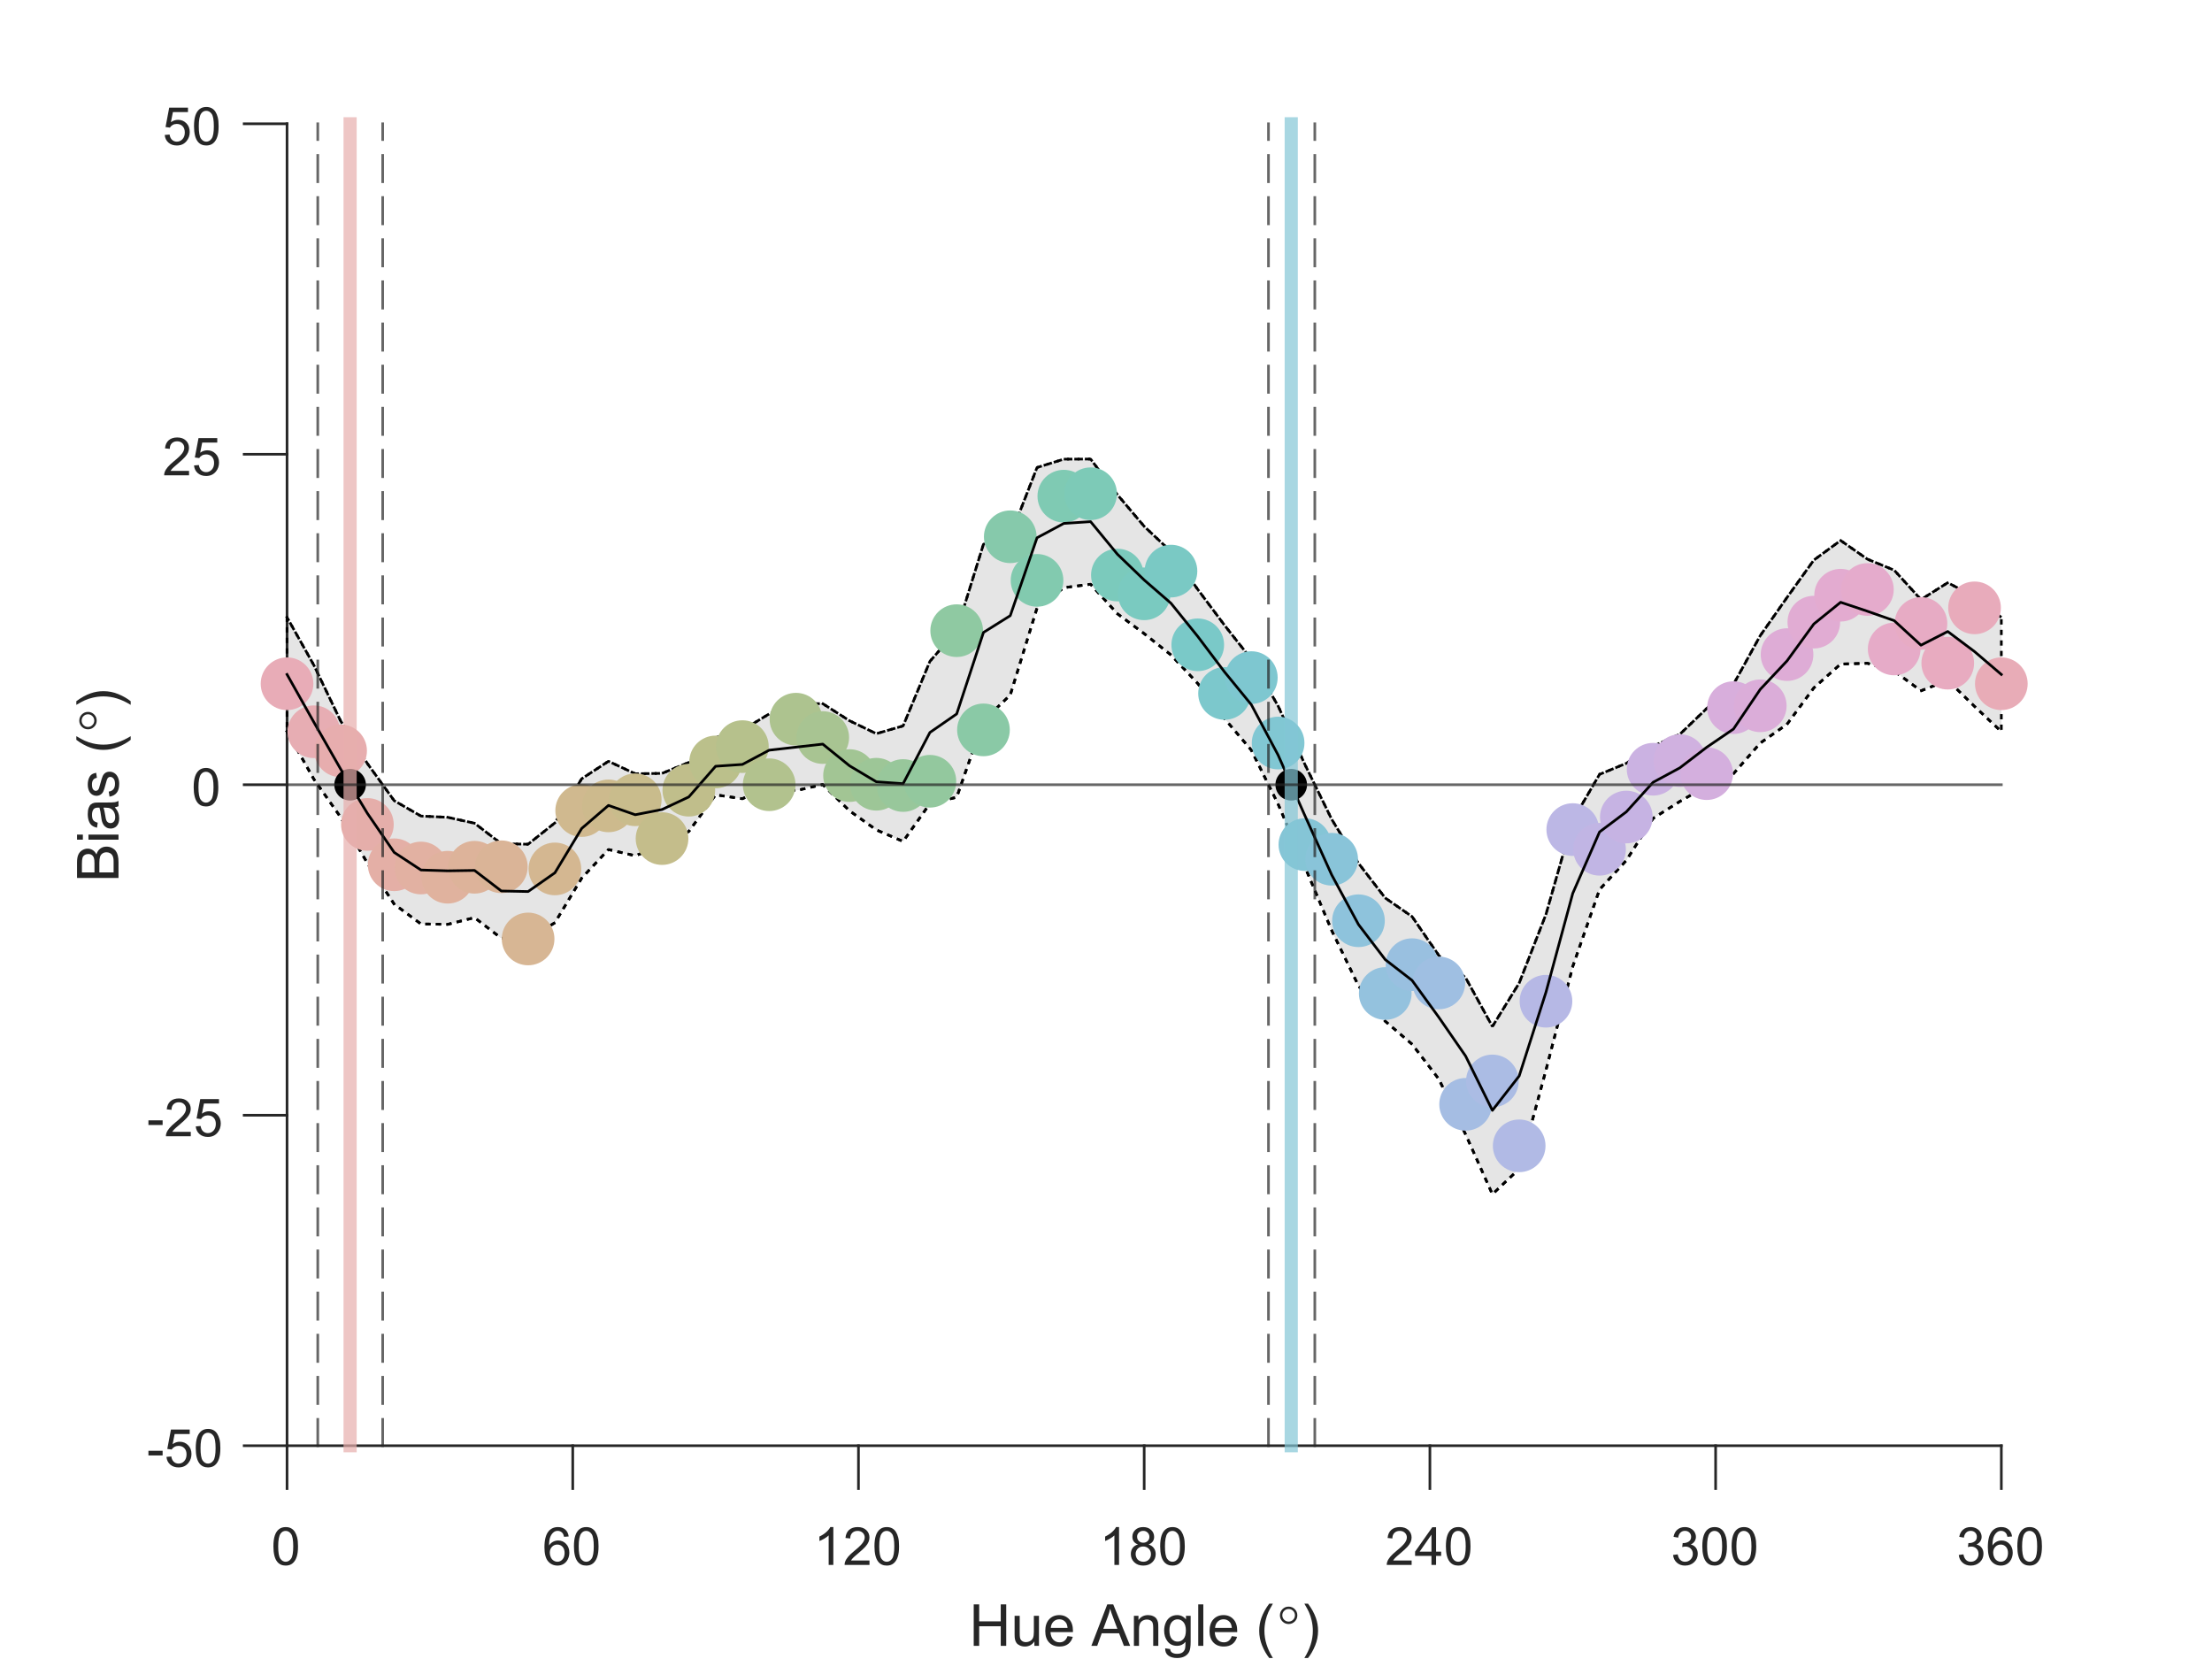 <?xml version="1.0"?>
<!DOCTYPE svg PUBLIC '-//W3C//DTD SVG 1.0//EN'
          'http://www.w3.org/TR/2001/REC-SVG-20010904/DTD/svg10.dtd'>
<svg xmlns:xlink="http://www.w3.org/1999/xlink" style="fill-opacity:1; color-rendering:auto; color-interpolation:auto; text-rendering:auto; stroke:black; stroke-linecap:square; stroke-miterlimit:10; shape-rendering:auto; stroke-opacity:1; fill:black; stroke-dasharray:none; font-weight:normal; stroke-width:1; font-family:'Dialog'; font-style:normal; stroke-linejoin:miter; font-size:12px; stroke-dashoffset:0; image-rendering:auto;" width="840" height="630" xmlns="http://www.w3.org/2000/svg"
><rect width="100%" height="100%" fill="#808080" stroke="none"/><!--Generated by the Batik Graphics2D SVG Generator--><defs id="genericDefs"
  /><g
  ><defs id="defs1"
    ><clipPath clipPathUnits="userSpaceOnUse" id="clipPath1"
      ><path d="M0 0 L840 0 L840 630 L0 630 L0 0 Z"
      /></clipPath
    ></defs
    ><g style="fill:white; stroke:white;"
    ><rect x="0" y="0" width="840" style="clip-path:url(#clipPath1); stroke:none;" height="630"
    /></g
    ><g style="fill:white; text-rendering:optimizeSpeed; color-rendering:optimizeSpeed; image-rendering:optimizeSpeed; shape-rendering:crispEdges; stroke:white; color-interpolation:sRGB;"
    ><rect x="0" width="840" height="630" y="0" style="stroke:none;"
      /><path style="stroke:none;" d="M109 549 L760 549 L760 47 L109 47 Z"
    /></g
    ><g style="fill:rgb(38,38,38); text-rendering:geometricPrecision; color-rendering:optimizeQuality; image-rendering:optimizeQuality; stroke-linejoin:round; stroke:rgb(38,38,38); color-interpolation:linearRGB;"
    ><line y2="549" style="fill:none;" x1="109" x2="760" y1="549"
      /><line y2="565.275" style="fill:none;" x1="109" x2="109" y1="549"
      /><line y2="565.275" style="fill:none;" x1="217.5" x2="217.5" y1="549"
      /><line y2="565.275" style="fill:none;" x1="326" x2="326" y1="549"
      /><line y2="565.275" style="fill:none;" x1="434.5" x2="434.5" y1="549"
      /><line y2="565.275" style="fill:none;" x1="543" x2="543" y1="549"
      /><line y2="565.275" style="fill:none;" x1="651.5" x2="651.5" y1="549"
      /><line y2="565.275" style="fill:none;" x1="760" x2="760" y1="549"
    /></g
    ><g transform="translate(109,573.275)" style="font-size:20px; fill:rgb(38,38,38); text-rendering:geometricPrecision; color-rendering:optimizeQuality; image-rendering:optimizeQuality; stroke:rgb(38,38,38); color-interpolation:linearRGB;"
    ><path style="stroke:none;" d="M-5.172 13.938 Q-5.172 11.406 -4.648 9.852 Q-4.125 8.297 -3.094 7.461 Q-2.062 6.625 -0.5 6.625 Q0.656 6.625 1.523 7.086 Q2.391 7.547 2.953 8.422 Q3.516 9.297 3.844 10.555 Q4.172 11.812 4.172 13.938 Q4.172 16.453 3.648 18 Q3.125 19.547 2.102 20.398 Q1.078 21.25 -0.5 21.25 Q-2.578 21.25 -3.75 19.766 Q-5.172 17.969 -5.172 13.938 ZM-3.359 13.938 Q-3.359 17.469 -2.539 18.633 Q-1.719 19.797 -0.5 19.797 Q0.703 19.797 1.531 18.625 Q2.359 17.453 2.359 13.938 Q2.359 10.406 1.531 9.242 Q0.703 8.078 -0.516 8.078 Q-1.734 8.078 -2.453 9.109 Q-3.359 10.406 -3.359 13.938 Z"
    /></g
    ><g transform="translate(217.5,573.275)" style="font-size:20px; fill:rgb(38,38,38); text-rendering:geometricPrecision; color-rendering:optimizeQuality; image-rendering:optimizeQuality; stroke:rgb(38,38,38); color-interpolation:linearRGB;"
    ><path style="stroke:none;" d="M-1.547 10.188 L-3.297 10.328 Q-3.531 9.297 -3.953 8.828 Q-4.672 8.062 -5.719 8.062 Q-6.562 8.062 -7.188 8.531 Q-8.016 9.141 -8.5 10.305 Q-8.984 11.469 -9 13.609 Q-8.359 12.656 -7.445 12.188 Q-6.531 11.719 -5.516 11.719 Q-3.766 11.719 -2.531 13.008 Q-1.297 14.297 -1.297 16.344 Q-1.297 17.703 -1.875 18.859 Q-2.453 20.016 -3.469 20.633 Q-4.484 21.25 -5.781 21.25 Q-7.969 21.25 -9.359 19.633 Q-10.75 18.016 -10.75 14.297 Q-10.75 10.156 -9.219 8.266 Q-7.875 6.625 -5.609 6.625 Q-3.922 6.625 -2.844 7.57 Q-1.766 8.516 -1.547 10.188 ZM-8.719 16.359 Q-8.719 17.266 -8.336 18.094 Q-7.953 18.922 -7.258 19.359 Q-6.562 19.797 -5.812 19.797 Q-4.688 19.797 -3.891 18.898 Q-3.094 18 -3.094 16.453 Q-3.094 14.969 -3.883 14.117 Q-4.672 13.266 -5.875 13.266 Q-7.062 13.266 -7.891 14.117 Q-8.719 14.969 -8.719 16.359 ZM0.451 13.938 Q0.451 11.406 0.975 9.852 Q1.498 8.297 2.529 7.461 Q3.561 6.625 5.123 6.625 Q6.279 6.625 7.146 7.086 Q8.014 7.547 8.576 8.422 Q9.139 9.297 9.467 10.555 Q9.795 11.812 9.795 13.938 Q9.795 16.453 9.271 18 Q8.748 19.547 7.725 20.398 Q6.701 21.25 5.123 21.25 Q3.045 21.25 1.873 19.766 Q0.451 17.969 0.451 13.938 ZM2.264 13.938 Q2.264 17.469 3.084 18.633 Q3.904 19.797 5.123 19.797 Q6.326 19.797 7.154 18.625 Q7.982 17.453 7.982 13.938 Q7.982 10.406 7.154 9.242 Q6.326 8.078 5.107 8.078 Q3.889 8.078 3.17 9.109 Q2.264 10.406 2.264 13.938 Z"
    /></g
    ><g transform="translate(326,573.275)" style="font-size:20px; fill:rgb(38,38,38); text-rendering:geometricPrecision; color-rendering:optimizeQuality; image-rendering:optimizeQuality; stroke:rgb(38,38,38); color-interpolation:linearRGB;"
    ><path style="stroke:none;" d="M-9.547 21 L-11.312 21 L-11.312 9.797 Q-11.938 10.406 -12.969 11.008 Q-14 11.609 -14.828 11.922 L-14.828 10.219 Q-13.344 9.531 -12.242 8.539 Q-11.141 7.547 -10.688 6.625 L-9.547 6.625 L-9.547 21 ZM4.186 19.312 L4.186 21 L-5.268 21 Q-5.283 20.359 -5.064 19.781 Q-4.705 18.812 -3.908 17.875 Q-3.111 16.938 -1.611 15.703 Q0.732 13.797 1.553 12.68 Q2.373 11.562 2.373 10.562 Q2.373 9.516 1.623 8.797 Q0.873 8.078 -0.33 8.078 Q-1.596 8.078 -2.361 8.844 Q-3.127 9.609 -3.127 10.953 L-4.939 10.766 Q-4.752 8.75 -3.541 7.688 Q-2.33 6.625 -0.283 6.625 Q1.764 6.625 2.967 7.766 Q4.17 8.906 4.17 10.594 Q4.17 11.453 3.818 12.289 Q3.467 13.125 2.654 14.039 Q1.842 14.953 -0.049 16.562 Q-1.643 17.891 -2.088 18.359 Q-2.533 18.828 -2.83 19.312 L4.186 19.312 ZM6.074 13.938 Q6.074 11.406 6.598 9.852 Q7.121 8.297 8.152 7.461 Q9.184 6.625 10.746 6.625 Q11.902 6.625 12.77 7.086 Q13.637 7.547 14.199 8.422 Q14.762 9.297 15.09 10.555 Q15.418 11.812 15.418 13.938 Q15.418 16.453 14.895 18 Q14.371 19.547 13.348 20.398 Q12.324 21.25 10.746 21.25 Q8.668 21.25 7.496 19.766 Q6.074 17.969 6.074 13.938 ZM7.887 13.938 Q7.887 17.469 8.707 18.633 Q9.527 19.797 10.746 19.797 Q11.949 19.797 12.777 18.625 Q13.605 17.453 13.605 13.938 Q13.605 10.406 12.777 9.242 Q11.949 8.078 10.73 8.078 Q9.512 8.078 8.793 9.109 Q7.887 10.406 7.887 13.938 Z"
    /></g
    ><g transform="translate(434.5,573.275)" style="font-size:20px; fill:rgb(38,38,38); text-rendering:geometricPrecision; color-rendering:optimizeQuality; image-rendering:optimizeQuality; stroke:rgb(38,38,38); color-interpolation:linearRGB;"
    ><path style="stroke:none;" d="M-9.547 21 L-11.312 21 L-11.312 9.797 Q-11.938 10.406 -12.969 11.008 Q-14 11.609 -14.828 11.922 L-14.828 10.219 Q-13.344 9.531 -12.242 8.539 Q-11.141 7.547 -10.688 6.625 L-9.547 6.625 L-9.547 21 ZM-2.346 13.234 Q-3.439 12.828 -3.963 12.086 Q-4.486 11.344 -4.486 10.312 Q-4.486 8.75 -3.361 7.688 Q-2.236 6.625 -0.377 6.625 Q1.498 6.625 2.639 7.711 Q3.779 8.797 3.779 10.359 Q3.779 11.359 3.256 12.094 Q2.732 12.828 1.67 13.234 Q2.998 13.672 3.686 14.625 Q4.373 15.578 4.373 16.906 Q4.373 18.75 3.068 20 Q1.764 21.25 -0.346 21.25 Q-2.471 21.25 -3.768 19.992 Q-5.064 18.734 -5.064 16.859 Q-5.064 15.469 -4.354 14.523 Q-3.643 13.578 -2.346 13.234 ZM-2.689 10.25 Q-2.689 11.266 -2.033 11.914 Q-1.377 12.562 -0.346 12.562 Q0.67 12.562 1.326 11.922 Q1.982 11.281 1.982 10.359 Q1.982 9.391 1.31 8.727 Q0.639 8.062 -0.361 8.062 Q-1.361 8.062 -2.025 8.711 Q-2.689 9.359 -2.689 10.25 ZM-3.252 16.875 Q-3.252 17.625 -2.9 18.328 Q-2.549 19.031 -1.846 19.414 Q-1.143 19.797 -0.33 19.797 Q0.935 19.797 1.756 18.984 Q2.576 18.172 2.576 16.922 Q2.576 15.656 1.732 14.828 Q0.889 14 -0.393 14 Q-1.627 14 -2.439 14.82 Q-3.252 15.641 -3.252 16.875 ZM6.074 13.938 Q6.074 11.406 6.598 9.852 Q7.121 8.297 8.152 7.461 Q9.184 6.625 10.746 6.625 Q11.902 6.625 12.77 7.086 Q13.637 7.547 14.199 8.422 Q14.762 9.297 15.09 10.555 Q15.418 11.812 15.418 13.938 Q15.418 16.453 14.895 18 Q14.371 19.547 13.348 20.398 Q12.324 21.25 10.746 21.25 Q8.668 21.25 7.496 19.766 Q6.074 17.969 6.074 13.938 ZM7.887 13.938 Q7.887 17.469 8.707 18.633 Q9.527 19.797 10.746 19.797 Q11.949 19.797 12.777 18.625 Q13.605 17.453 13.605 13.938 Q13.605 10.406 12.777 9.242 Q11.949 8.078 10.73 8.078 Q9.512 8.078 8.793 9.109 Q7.887 10.406 7.887 13.938 Z"
    /></g
    ><g transform="translate(543,573.275)" style="font-size:20px; fill:rgb(38,38,38); text-rendering:geometricPrecision; color-rendering:optimizeQuality; image-rendering:optimizeQuality; stroke:rgb(38,38,38); color-interpolation:linearRGB;"
    ><path style="stroke:none;" d="M-6.938 19.312 L-6.938 21 L-16.391 21 Q-16.406 20.359 -16.188 19.781 Q-15.828 18.812 -15.031 17.875 Q-14.234 16.938 -12.734 15.703 Q-10.391 13.797 -9.57 12.68 Q-8.75 11.562 -8.75 10.562 Q-8.75 9.516 -9.5 8.797 Q-10.25 8.078 -11.453 8.078 Q-12.719 8.078 -13.484 8.844 Q-14.25 9.609 -14.25 10.953 L-16.062 10.766 Q-15.875 8.75 -14.664 7.688 Q-13.453 6.625 -11.406 6.625 Q-9.359 6.625 -8.156 7.766 Q-6.953 8.906 -6.953 10.594 Q-6.953 11.453 -7.305 12.289 Q-7.656 13.125 -8.469 14.039 Q-9.281 14.953 -11.172 16.562 Q-12.766 17.891 -13.211 18.359 Q-13.656 18.828 -13.953 19.312 L-6.938 19.312 ZM0.592 21 L0.592 17.578 L-5.627 17.578 L-5.627 15.953 L0.904 6.688 L2.342 6.688 L2.342 15.953 L4.279 15.953 L4.279 17.578 L2.342 17.578 L2.342 21 L0.592 21 ZM0.592 15.953 L0.592 9.5 L-3.893 15.953 L0.592 15.953 ZM6.074 13.938 Q6.074 11.406 6.598 9.852 Q7.121 8.297 8.152 7.461 Q9.184 6.625 10.746 6.625 Q11.902 6.625 12.77 7.086 Q13.637 7.547 14.199 8.422 Q14.762 9.297 15.09 10.555 Q15.418 11.812 15.418 13.938 Q15.418 16.453 14.895 18 Q14.371 19.547 13.348 20.398 Q12.324 21.25 10.746 21.25 Q8.668 21.25 7.496 19.766 Q6.074 17.969 6.074 13.938 ZM7.887 13.938 Q7.887 17.469 8.707 18.633 Q9.527 19.797 10.746 19.797 Q11.949 19.797 12.777 18.625 Q13.605 17.453 13.605 13.938 Q13.605 10.406 12.777 9.242 Q11.949 8.078 10.73 8.078 Q9.512 8.078 8.793 9.109 Q7.887 10.406 7.887 13.938 Z"
    /></g
    ><g transform="translate(651.5,573.275)" style="font-size:20px; fill:rgb(38,38,38); text-rendering:geometricPrecision; color-rendering:optimizeQuality; image-rendering:optimizeQuality; stroke:rgb(38,38,38); color-interpolation:linearRGB;"
    ><path style="stroke:none;" d="M-16.156 17.219 L-14.406 16.984 Q-14.094 18.484 -13.367 19.141 Q-12.641 19.797 -11.594 19.797 Q-10.359 19.797 -9.508 18.938 Q-8.656 18.078 -8.656 16.812 Q-8.656 15.594 -9.445 14.812 Q-10.234 14.031 -11.453 14.031 Q-11.953 14.031 -12.688 14.219 L-12.5 12.672 Q-12.328 12.703 -12.219 12.703 Q-11.094 12.703 -10.195 12.117 Q-9.297 11.531 -9.297 10.312 Q-9.297 9.344 -9.953 8.703 Q-10.609 8.062 -11.641 8.062 Q-12.656 8.062 -13.344 8.711 Q-14.031 9.359 -14.219 10.641 L-15.984 10.328 Q-15.656 8.562 -14.516 7.594 Q-13.375 6.625 -11.672 6.625 Q-10.5 6.625 -9.516 7.125 Q-8.531 7.625 -8.008 8.5 Q-7.484 9.375 -7.484 10.344 Q-7.484 11.266 -7.984 12.031 Q-8.484 12.797 -9.453 13.25 Q-8.188 13.531 -7.484 14.461 Q-6.781 15.391 -6.781 16.766 Q-6.781 18.641 -8.148 19.945 Q-9.516 21.25 -11.609 21.25 Q-13.5 21.25 -14.742 20.125 Q-15.984 19 -16.156 17.219 ZM-5.049 13.938 Q-5.049 11.406 -4.525 9.852 Q-4.002 8.297 -2.971 7.461 Q-1.94 6.625 -0.377 6.625 Q0.779 6.625 1.647 7.086 Q2.514 7.547 3.076 8.422 Q3.639 9.297 3.967 10.555 Q4.295 11.812 4.295 13.938 Q4.295 16.453 3.772 18 Q3.248 19.547 2.225 20.398 Q1.201 21.25 -0.377 21.25 Q-2.455 21.25 -3.627 19.766 Q-5.049 17.969 -5.049 13.938 ZM-3.236 13.938 Q-3.236 17.469 -2.416 18.633 Q-1.596 19.797 -0.377 19.797 Q0.826 19.797 1.654 18.625 Q2.482 17.453 2.482 13.938 Q2.482 10.406 1.654 9.242 Q0.826 8.078 -0.393 8.078 Q-1.611 8.078 -2.33 9.109 Q-3.236 10.406 -3.236 13.938 ZM6.074 13.938 Q6.074 11.406 6.598 9.852 Q7.121 8.297 8.152 7.461 Q9.184 6.625 10.746 6.625 Q11.902 6.625 12.77 7.086 Q13.637 7.547 14.199 8.422 Q14.762 9.297 15.09 10.555 Q15.418 11.812 15.418 13.938 Q15.418 16.453 14.895 18 Q14.371 19.547 13.348 20.398 Q12.324 21.25 10.746 21.25 Q8.668 21.25 7.496 19.766 Q6.074 17.969 6.074 13.938 ZM7.887 13.938 Q7.887 17.469 8.707 18.633 Q9.527 19.797 10.746 19.797 Q11.949 19.797 12.777 18.625 Q13.605 17.453 13.605 13.938 Q13.605 10.406 12.777 9.242 Q11.949 8.078 10.73 8.078 Q9.512 8.078 8.793 9.109 Q7.887 10.406 7.887 13.938 Z"
    /></g
    ><g transform="translate(760,573.275)" style="font-size:20px; fill:rgb(38,38,38); text-rendering:geometricPrecision; color-rendering:optimizeQuality; image-rendering:optimizeQuality; stroke:rgb(38,38,38); color-interpolation:linearRGB;"
    ><path style="stroke:none;" d="M-16.156 17.219 L-14.406 16.984 Q-14.094 18.484 -13.367 19.141 Q-12.641 19.797 -11.594 19.797 Q-10.359 19.797 -9.508 18.938 Q-8.656 18.078 -8.656 16.812 Q-8.656 15.594 -9.445 14.812 Q-10.234 14.031 -11.453 14.031 Q-11.953 14.031 -12.688 14.219 L-12.5 12.672 Q-12.328 12.703 -12.219 12.703 Q-11.094 12.703 -10.195 12.117 Q-9.297 11.531 -9.297 10.312 Q-9.297 9.344 -9.953 8.703 Q-10.609 8.062 -11.641 8.062 Q-12.656 8.062 -13.344 8.711 Q-14.031 9.359 -14.219 10.641 L-15.984 10.328 Q-15.656 8.562 -14.516 7.594 Q-13.375 6.625 -11.672 6.625 Q-10.5 6.625 -9.516 7.125 Q-8.531 7.625 -8.008 8.5 Q-7.484 9.375 -7.484 10.344 Q-7.484 11.266 -7.984 12.031 Q-8.484 12.797 -9.453 13.25 Q-8.188 13.531 -7.484 14.461 Q-6.781 15.391 -6.781 16.766 Q-6.781 18.641 -8.148 19.945 Q-9.516 21.25 -11.609 21.25 Q-13.5 21.25 -14.742 20.125 Q-15.984 19 -16.156 17.219 ZM4.076 10.188 L2.326 10.328 Q2.092 9.297 1.67 8.828 Q0.951 8.062 -0.096 8.062 Q-0.94 8.062 -1.565 8.531 Q-2.393 9.141 -2.877 10.305 Q-3.361 11.469 -3.377 13.609 Q-2.736 12.656 -1.822 12.188 Q-0.908 11.719 0.107 11.719 Q1.857 11.719 3.092 13.008 Q4.326 14.297 4.326 16.344 Q4.326 17.703 3.748 18.859 Q3.17 20.016 2.154 20.633 Q1.139 21.25 -0.158 21.25 Q-2.346 21.25 -3.736 19.633 Q-5.127 18.016 -5.127 14.297 Q-5.127 10.156 -3.596 8.266 Q-2.252 6.625 0.014 6.625 Q1.701 6.625 2.779 7.57 Q3.857 8.516 4.076 10.188 ZM-3.096 16.359 Q-3.096 17.266 -2.713 18.094 Q-2.33 18.922 -1.635 19.359 Q-0.94 19.797 -0.19 19.797 Q0.935 19.797 1.732 18.898 Q2.529 18 2.529 16.453 Q2.529 14.969 1.74 14.117 Q0.951 13.266 -0.252 13.266 Q-1.44 13.266 -2.268 14.117 Q-3.096 14.969 -3.096 16.359 ZM6.074 13.938 Q6.074 11.406 6.598 9.852 Q7.121 8.297 8.152 7.461 Q9.184 6.625 10.746 6.625 Q11.902 6.625 12.77 7.086 Q13.637 7.547 14.199 8.422 Q14.762 9.297 15.09 10.555 Q15.418 11.812 15.418 13.938 Q15.418 16.453 14.895 18 Q14.371 19.547 13.348 20.398 Q12.324 21.25 10.746 21.25 Q8.668 21.25 7.496 19.766 Q6.074 17.969 6.074 13.938 ZM7.887 13.938 Q7.887 17.469 8.707 18.633 Q9.527 19.797 10.746 19.797 Q11.949 19.797 12.777 18.625 Q13.605 17.453 13.605 13.938 Q13.605 10.406 12.777 9.242 Q11.949 8.078 10.73 8.078 Q9.512 8.078 8.793 9.109 Q7.887 10.406 7.887 13.938 Z"
    /></g
    ><g transform="translate(368,625)" style="font-size:22px; fill:rgb(38,38,38); text-rendering:geometricPrecision; color-rendering:optimizeQuality; image-rendering:optimizeQuality; stroke:rgb(38,38,38); color-interpolation:linearRGB;"
    ><path style="stroke:none;" d="M1.766 0 L1.766 -15.75 L3.844 -15.75 L3.844 -9.281 L12.031 -9.281 L12.031 -15.75 L14.109 -15.75 L14.109 0 L12.031 0 L12.031 -7.422 L3.844 -7.422 L3.844 0 L1.766 0 ZM24.81 0 L24.81 -1.672 Q23.481 0.266 21.2 0.266 Q20.185 0.266 19.31 -0.125 Q18.435 -0.516 18.013 -1.102 Q17.591 -1.688 17.419 -2.531 Q17.294 -3.109 17.294 -4.344 L17.294 -11.406 L19.231 -11.406 L19.231 -5.078 Q19.231 -3.562 19.341 -3.047 Q19.528 -2.281 20.122 -1.844 Q20.716 -1.406 21.575 -1.406 Q22.45 -1.406 23.216 -1.852 Q23.981 -2.297 24.294 -3.062 Q24.606 -3.828 24.606 -5.297 L24.606 -11.406 L26.544 -11.406 L26.544 0 L24.81 0 ZM37.389 -3.672 L39.389 -3.422 Q38.904 -1.672 37.631 -0.703 Q36.357 0.266 34.357 0.266 Q31.857 0.266 30.396 -1.281 Q28.936 -2.828 28.936 -5.609 Q28.936 -8.484 30.412 -10.078 Q31.889 -11.672 34.264 -11.672 Q36.545 -11.672 37.998 -10.109 Q39.451 -8.547 39.451 -5.719 Q39.451 -5.547 39.435 -5.203 L30.92 -5.203 Q31.029 -3.328 31.99 -2.328 Q32.951 -1.328 34.373 -1.328 Q35.435 -1.328 36.185 -1.891 Q36.935 -2.453 37.389 -3.672 ZM31.029 -6.797 L37.404 -6.797 Q37.279 -8.234 36.67 -8.953 Q35.748 -10.078 34.279 -10.078 Q32.951 -10.078 32.045 -9.188 Q31.139 -8.297 31.029 -6.797 ZM46.44 0 L52.486 -15.75 L54.736 -15.75 L61.174 0 L58.799 0 L56.971 -4.766 L50.377 -4.766 L48.658 0 L46.44 0 ZM50.986 -6.469 L56.315 -6.469 L54.674 -10.828 Q53.924 -12.812 53.565 -14.094 Q53.268 -12.578 52.705 -11.094 L50.986 -6.469 ZM62.598 0 L62.598 -11.406 L64.332 -11.406 L64.332 -9.781 Q65.598 -11.672 67.973 -11.672 Q69.004 -11.672 69.863 -11.297 Q70.723 -10.922 71.152 -10.32 Q71.582 -9.719 71.754 -8.891 Q71.863 -8.359 71.863 -7.016 L71.863 0 L69.926 0 L69.926 -6.938 Q69.926 -8.125 69.707 -8.711 Q69.488 -9.297 68.91 -9.641 Q68.332 -9.984 67.551 -9.984 Q66.316 -9.984 65.426 -9.203 Q64.535 -8.422 64.535 -6.234 L64.535 0 L62.598 0 ZM74.474 0.953 L76.349 1.219 Q76.474 2.094 77.005 2.5 Q77.724 3.031 78.974 3.031 Q80.317 3.031 81.052 2.492 Q81.786 1.953 82.036 0.984 Q82.192 0.391 82.177 -1.5 Q80.911 0 79.02 0 Q76.661 0 75.372 -1.695 Q74.083 -3.391 74.083 -5.766 Q74.083 -7.406 74.677 -8.781 Q75.27 -10.156 76.395 -10.914 Q77.52 -11.672 79.036 -11.672 Q81.052 -11.672 82.364 -10.031 L82.364 -11.406 L84.145 -11.406 L84.145 -1.547 Q84.145 1.125 83.599 2.234 Q83.052 3.344 81.88 3.984 Q80.708 4.625 78.989 4.625 Q76.942 4.625 75.685 3.711 Q74.427 2.797 74.474 0.953 ZM76.083 -5.906 Q76.083 -3.656 76.974 -2.625 Q77.864 -1.594 79.208 -1.594 Q80.536 -1.594 81.435 -2.625 Q82.333 -3.656 82.333 -5.844 Q82.333 -7.938 81.403 -9 Q80.474 -10.062 79.177 -10.062 Q77.88 -10.062 76.981 -9.016 Q76.083 -7.969 76.083 -5.906 ZM87.022 0 L87.022 -15.75 L88.959 -15.75 L88.959 0 L87.022 0 ZM99.769 -3.672 L101.769 -3.422 Q101.284 -1.672 100.011 -0.703 Q98.737 0.266 96.737 0.266 Q94.237 0.266 92.776 -1.281 Q91.315 -2.828 91.315 -5.609 Q91.315 -8.484 92.792 -10.078 Q94.269 -11.672 96.644 -11.672 Q98.925 -11.672 100.378 -10.109 Q101.831 -8.547 101.831 -5.719 Q101.831 -5.547 101.815 -5.203 L93.3 -5.203 Q93.409 -3.328 94.37 -2.328 Q95.331 -1.328 96.753 -1.328 Q97.815 -1.328 98.565 -1.891 Q99.315 -2.453 99.769 -3.672 ZM93.409 -6.797 L99.784 -6.797 Q99.659 -8.234 99.05 -8.953 Q98.128 -10.078 96.659 -10.078 Q95.331 -10.078 94.425 -9.188 Q93.519 -8.297 93.409 -6.797 ZM113.991 4.625 Q112.397 2.609 111.288 -0.094 Q110.179 -2.797 110.179 -5.703 Q110.179 -8.266 111.007 -10.609 Q111.976 -13.328 113.991 -16.016 L115.382 -16.016 Q114.085 -13.781 113.663 -12.828 Q113.007 -11.344 112.632 -9.734 Q112.163 -7.719 112.163 -5.688 Q112.163 -0.531 115.382 4.625 L113.991 4.625 Z"
    /></g
    ><g transform="translate(485,625)" style="font-size:22px; fill:rgb(38,38,38); text-rendering:geometricPrecision; image-rendering:optimizeQuality; color-rendering:optimizeQuality; font-family:serif; stroke:rgb(38,38,38); color-interpolation:linearRGB;"
    ><path style="stroke:none;" d="M4.344 -14.891 Q5.734 -14.891 6.695 -13.922 Q7.656 -12.953 7.656 -11.578 Q7.656 -10.219 6.688 -9.25 Q5.719 -8.281 4.344 -8.281 Q2.984 -8.281 2.016 -9.25 Q1.047 -10.219 1.047 -11.578 Q1.047 -12.953 2.008 -13.922 Q2.969 -14.891 4.344 -14.891 ZM4.344 -13.984 Q3.359 -13.984 2.656 -13.289 Q1.953 -12.594 1.953 -11.594 Q1.953 -10.609 2.656 -9.906 Q3.359 -9.203 4.344 -9.203 Q5.344 -9.203 6.047 -9.906 Q6.75 -10.609 6.75 -11.594 Q6.75 -12.594 6.047 -13.289 Q5.344 -13.984 4.344 -13.984 Z"
    /></g
    ><g transform="translate(494,625)" style="font-size:22px; fill:rgb(38,38,38); text-rendering:geometricPrecision; color-rendering:optimizeQuality; image-rendering:optimizeQuality; stroke:rgb(38,38,38); color-interpolation:linearRGB;"
    ><path style="stroke:none;" d="M2.719 4.625 L1.328 4.625 Q4.547 -0.531 4.547 -5.688 Q4.547 -7.719 4.078 -9.703 Q3.719 -11.312 3.062 -12.797 Q2.641 -13.766 1.328 -16.016 L2.719 -16.016 Q4.734 -13.328 5.703 -10.609 Q6.531 -8.266 6.531 -5.703 Q6.531 -2.797 5.422 -0.094 Q4.312 2.609 2.719 4.625 Z"
    /></g
    ><g style="fill:rgb(38,38,38); text-rendering:geometricPrecision; color-rendering:optimizeQuality; image-rendering:optimizeQuality; stroke-linejoin:round; stroke:rgb(38,38,38); color-interpolation:linearRGB;"
    ><line y2="47" style="fill:none;" x1="109" x2="109" y1="549"
      /><line y2="549" style="fill:none;" x1="109" x2="92.725" y1="549"
      /><line y2="423.5" style="fill:none;" x1="109" x2="92.725" y1="423.5"
      /><line y2="298" style="fill:none;" x1="109" x2="92.725" y1="298"
      /><line y2="172.5" style="fill:none;" x1="109" x2="92.725" y1="172.5"
      /><line y2="47" style="fill:none;" x1="109" x2="92.725" y1="47"
    /></g
    ><g transform="translate(84.725,549)" style="font-size:20px; fill:rgb(38,38,38); text-rendering:geometricPrecision; color-rendering:optimizeQuality; image-rendering:optimizeQuality; stroke:rgb(38,38,38); color-interpolation:linearRGB;"
    ><path style="stroke:none;" d="M-28.359 3.703 L-28.359 1.938 L-22.969 1.938 L-22.969 3.703 L-28.359 3.703 ZM-21.512 4.25 L-19.668 4.094 Q-19.465 5.438 -18.715 6.117 Q-17.965 6.797 -16.902 6.797 Q-15.637 6.797 -14.762 5.844 Q-13.887 4.891 -13.887 3.297 Q-13.887 1.797 -14.73 0.93 Q-15.574 0.062 -16.934 0.062 Q-17.793 0.062 -18.473 0.445 Q-19.152 0.828 -19.543 1.453 L-21.199 1.234 L-19.809 -6.125 L-12.684 -6.125 L-12.684 -4.438 L-18.402 -4.438 L-19.168 -0.594 Q-17.887 -1.5 -16.465 -1.5 Q-14.59 -1.5 -13.301 -0.195 Q-12.012 1.109 -12.012 3.141 Q-12.012 5.094 -13.152 6.5 Q-14.527 8.25 -16.902 8.25 Q-18.855 8.25 -20.098 7.156 Q-21.34 6.062 -21.512 4.25 ZM-10.389 0.938 Q-10.389 -1.594 -9.865 -3.148 Q-9.342 -4.703 -8.31 -5.539 Q-7.279 -6.375 -5.717 -6.375 Q-4.561 -6.375 -3.693 -5.914 Q-2.826 -5.453 -2.264 -4.578 Q-1.701 -3.703 -1.373 -2.445 Q-1.045 -1.188 -1.045 0.938 Q-1.045 3.453 -1.568 5 Q-2.092 6.547 -3.115 7.398 Q-4.139 8.25 -5.717 8.25 Q-7.795 8.25 -8.967 6.766 Q-10.389 4.969 -10.389 0.938 ZM-8.576 0.938 Q-8.576 4.469 -7.756 5.633 Q-6.936 6.797 -5.717 6.797 Q-4.514 6.797 -3.686 5.625 Q-2.857 4.453 -2.857 0.938 Q-2.857 -2.594 -3.686 -3.758 Q-4.514 -4.922 -5.732 -4.922 Q-6.951 -4.922 -7.67 -3.891 Q-8.576 -2.594 -8.576 0.938 Z"
    /></g
    ><g transform="translate(84.725,423.5)" style="font-size:20px; fill:rgb(38,38,38); text-rendering:geometricPrecision; color-rendering:optimizeQuality; image-rendering:optimizeQuality; stroke:rgb(38,38,38); color-interpolation:linearRGB;"
    ><path style="stroke:none;" d="M-28.359 3.703 L-28.359 1.938 L-22.969 1.938 L-22.969 3.703 L-28.359 3.703 ZM-12.277 6.312 L-12.277 8 L-21.73 8 Q-21.746 7.359 -21.527 6.781 Q-21.168 5.812 -20.371 4.875 Q-19.574 3.938 -18.074 2.703 Q-15.73 0.797 -14.91 -0.32 Q-14.09 -1.438 -14.09 -2.438 Q-14.09 -3.484 -14.84 -4.203 Q-15.59 -4.922 -16.793 -4.922 Q-18.059 -4.922 -18.824 -4.156 Q-19.59 -3.391 -19.59 -2.047 L-21.402 -2.234 Q-21.215 -4.25 -20.004 -5.312 Q-18.793 -6.375 -16.746 -6.375 Q-14.699 -6.375 -13.496 -5.234 Q-12.293 -4.094 -12.293 -2.406 Q-12.293 -1.547 -12.645 -0.711 Q-12.996 0.125 -13.809 1.039 Q-14.621 1.953 -16.512 3.562 Q-18.105 4.891 -18.551 5.359 Q-18.996 5.828 -19.293 6.312 L-12.277 6.312 ZM-10.389 4.25 L-8.545 4.094 Q-8.342 5.438 -7.592 6.117 Q-6.842 6.797 -5.779 6.797 Q-4.514 6.797 -3.639 5.844 Q-2.764 4.891 -2.764 3.297 Q-2.764 1.797 -3.607 0.93 Q-4.451 0.062 -5.811 0.062 Q-6.67 0.062 -7.35 0.445 Q-8.029 0.828 -8.42 1.453 L-10.076 1.234 L-8.685 -6.125 L-1.56 -6.125 L-1.56 -4.438 L-7.279 -4.438 L-8.045 -0.594 Q-6.764 -1.5 -5.342 -1.5 Q-3.467 -1.5 -2.178 -0.195 Q-0.889 1.109 -0.889 3.141 Q-0.889 5.094 -2.029 6.5 Q-3.404 8.25 -5.779 8.25 Q-7.732 8.25 -8.975 7.156 Q-10.217 6.062 -10.389 4.25 Z"
    /></g
    ><g transform="translate(84.725,298)" style="font-size:20px; fill:rgb(38,38,38); text-rendering:geometricPrecision; color-rendering:optimizeQuality; image-rendering:optimizeQuality; stroke:rgb(38,38,38); color-interpolation:linearRGB;"
    ><path style="stroke:none;" d="M-11.172 0.938 Q-11.172 -1.594 -10.648 -3.148 Q-10.125 -4.703 -9.094 -5.539 Q-8.062 -6.375 -6.5 -6.375 Q-5.344 -6.375 -4.477 -5.914 Q-3.609 -5.453 -3.047 -4.578 Q-2.484 -3.703 -2.156 -2.445 Q-1.828 -1.188 -1.828 0.938 Q-1.828 3.453 -2.352 5 Q-2.875 6.547 -3.898 7.398 Q-4.922 8.25 -6.5 8.25 Q-8.578 8.25 -9.75 6.766 Q-11.172 4.969 -11.172 0.938 ZM-9.359 0.938 Q-9.359 4.469 -8.539 5.633 Q-7.719 6.797 -6.5 6.797 Q-5.297 6.797 -4.469 5.625 Q-3.641 4.453 -3.641 0.938 Q-3.641 -2.594 -4.469 -3.758 Q-5.297 -4.922 -6.516 -4.922 Q-7.734 -4.922 -8.453 -3.891 Q-9.359 -2.594 -9.359 0.938 Z"
    /></g
    ><g transform="translate(84.725,172.5)" style="font-size:20px; fill:rgb(38,38,38); text-rendering:geometricPrecision; color-rendering:optimizeQuality; image-rendering:optimizeQuality; stroke:rgb(38,38,38); color-interpolation:linearRGB;"
    ><path style="stroke:none;" d="M-12.938 6.312 L-12.938 8 L-22.391 8 Q-22.406 7.359 -22.188 6.781 Q-21.828 5.812 -21.031 4.875 Q-20.234 3.938 -18.734 2.703 Q-16.391 0.797 -15.57 -0.32 Q-14.75 -1.438 -14.75 -2.438 Q-14.75 -3.484 -15.5 -4.203 Q-16.25 -4.922 -17.453 -4.922 Q-18.719 -4.922 -19.484 -4.156 Q-20.25 -3.391 -20.25 -2.047 L-22.062 -2.234 Q-21.875 -4.25 -20.664 -5.312 Q-19.453 -6.375 -17.406 -6.375 Q-15.359 -6.375 -14.156 -5.234 Q-12.953 -4.094 -12.953 -2.406 Q-12.953 -1.547 -13.305 -0.711 Q-13.656 0.125 -14.469 1.039 Q-15.281 1.953 -17.172 3.562 Q-18.766 4.891 -19.211 5.359 Q-19.656 5.828 -19.953 6.312 L-12.938 6.312 ZM-11.049 4.25 L-9.205 4.094 Q-9.002 5.438 -8.252 6.117 Q-7.502 6.797 -6.439 6.797 Q-5.174 6.797 -4.299 5.844 Q-3.424 4.891 -3.424 3.297 Q-3.424 1.797 -4.268 0.93 Q-5.111 0.062 -6.471 0.062 Q-7.33 0.062 -8.01 0.445 Q-8.69 0.828 -9.08 1.453 L-10.736 1.234 L-9.346 -6.125 L-2.221 -6.125 L-2.221 -4.438 L-7.939 -4.438 L-8.705 -0.594 Q-7.424 -1.5 -6.002 -1.5 Q-4.127 -1.5 -2.838 -0.195 Q-1.549 1.109 -1.549 3.141 Q-1.549 5.094 -2.689 6.5 Q-4.064 8.25 -6.439 8.25 Q-8.393 8.25 -9.635 7.156 Q-10.877 6.062 -11.049 4.25 Z"
    /></g
    ><g transform="translate(84.725,47)" style="font-size:20px; fill:rgb(38,38,38); text-rendering:geometricPrecision; color-rendering:optimizeQuality; image-rendering:optimizeQuality; stroke:rgb(38,38,38); color-interpolation:linearRGB;"
    ><path style="stroke:none;" d="M-22.172 4.25 L-20.328 4.094 Q-20.125 5.438 -19.375 6.117 Q-18.625 6.797 -17.562 6.797 Q-16.297 6.797 -15.422 5.844 Q-14.547 4.891 -14.547 3.297 Q-14.547 1.797 -15.391 0.93 Q-16.234 0.062 -17.594 0.062 Q-18.453 0.062 -19.133 0.445 Q-19.812 0.828 -20.203 1.453 L-21.859 1.234 L-20.469 -6.125 L-13.344 -6.125 L-13.344 -4.438 L-19.062 -4.438 L-19.828 -0.594 Q-18.547 -1.5 -17.125 -1.5 Q-15.25 -1.5 -13.961 -0.195 Q-12.672 1.109 -12.672 3.141 Q-12.672 5.094 -13.812 6.5 Q-15.188 8.25 -17.562 8.25 Q-19.516 8.25 -20.758 7.156 Q-22 6.062 -22.172 4.25 ZM-11.049 0.938 Q-11.049 -1.594 -10.525 -3.148 Q-10.002 -4.703 -8.971 -5.539 Q-7.939 -6.375 -6.377 -6.375 Q-5.221 -6.375 -4.354 -5.914 Q-3.486 -5.453 -2.924 -4.578 Q-2.361 -3.703 -2.033 -2.445 Q-1.705 -1.188 -1.705 0.938 Q-1.705 3.453 -2.228 5 Q-2.752 6.547 -3.775 7.398 Q-4.799 8.25 -6.377 8.25 Q-8.455 8.25 -9.627 6.766 Q-11.049 4.969 -11.049 0.938 ZM-9.236 0.938 Q-9.236 4.469 -8.416 5.633 Q-7.596 6.797 -6.377 6.797 Q-5.174 6.797 -4.346 5.625 Q-3.518 4.453 -3.518 0.938 Q-3.518 -2.594 -4.346 -3.758 Q-5.174 -4.922 -6.393 -4.922 Q-7.611 -4.922 -8.33 -3.891 Q-9.236 -2.594 -9.236 0.938 Z"
    /></g
    ><g transform="translate(45,335) rotate(-90)" style="font-size:22px; fill:rgb(38,38,38); text-rendering:geometricPrecision; color-rendering:optimizeQuality; image-rendering:optimizeQuality; stroke:rgb(38,38,38); color-interpolation:linearRGB;"
    ><path style="stroke:none;" d="M1.609 0 L1.609 -15.75 L7.516 -15.75 Q9.328 -15.75 10.414 -15.273 Q11.5 -14.797 12.117 -13.805 Q12.734 -12.812 12.734 -11.719 Q12.734 -10.703 12.188 -9.812 Q11.641 -8.922 10.531 -8.375 Q11.969 -7.953 12.734 -6.945 Q13.5 -5.938 13.5 -4.562 Q13.5 -3.453 13.031 -2.508 Q12.562 -1.562 11.875 -1.047 Q11.188 -0.531 10.156 -0.266 Q9.125 0 7.609 0 L1.609 0 ZM3.703 -9.125 L7.094 -9.125 Q8.484 -9.125 9.094 -9.312 Q9.891 -9.547 10.289 -10.094 Q10.688 -10.641 10.688 -11.469 Q10.688 -12.25 10.312 -12.852 Q9.938 -13.453 9.242 -13.672 Q8.547 -13.891 6.844 -13.891 L3.703 -13.891 L3.703 -9.125 ZM3.703 -1.859 L7.609 -1.859 Q8.625 -1.859 9.031 -1.938 Q9.75 -2.062 10.234 -2.367 Q10.719 -2.672 11.031 -3.242 Q11.344 -3.812 11.344 -4.562 Q11.344 -5.453 10.891 -6.102 Q10.438 -6.75 9.641 -7.008 Q8.844 -7.266 7.344 -7.266 L3.703 -7.266 L3.703 -1.859 ZM16.143 -13.531 L16.143 -15.75 L18.064 -15.75 L18.064 -13.531 L16.143 -13.531 ZM16.143 0 L16.143 -11.406 L18.064 -11.406 L18.064 0 L16.143 0 ZM28.452 -1.406 Q27.39 -0.5 26.39 -0.117 Q25.39 0.266 24.249 0.266 Q22.374 0.266 21.366 -0.656 Q20.358 -1.578 20.358 -3.016 Q20.358 -3.844 20.741 -4.539 Q21.124 -5.234 21.741 -5.648 Q22.358 -6.062 23.124 -6.281 Q23.702 -6.438 24.843 -6.578 Q27.186 -6.859 28.296 -7.234 Q28.311 -7.641 28.311 -7.75 Q28.311 -8.922 27.765 -9.406 Q27.015 -10.062 25.561 -10.062 Q24.186 -10.062 23.538 -9.586 Q22.89 -9.109 22.577 -7.891 L20.686 -8.156 Q20.952 -9.375 21.538 -10.117 Q22.124 -10.859 23.241 -11.266 Q24.358 -11.672 25.843 -11.672 Q27.296 -11.672 28.21 -11.328 Q29.124 -10.984 29.554 -10.461 Q29.983 -9.938 30.155 -9.141 Q30.249 -8.641 30.249 -7.359 L30.249 -4.781 Q30.249 -2.078 30.374 -1.367 Q30.499 -0.656 30.858 0 L28.843 0 Q28.546 -0.609 28.452 -1.406 ZM28.296 -5.719 Q27.249 -5.297 25.14 -5 Q23.952 -4.828 23.452 -4.609 Q22.952 -4.391 22.686 -3.977 Q22.421 -3.562 22.421 -3.062 Q22.421 -2.281 23.007 -1.766 Q23.593 -1.25 24.718 -1.25 Q25.843 -1.25 26.71 -1.742 Q27.577 -2.234 27.983 -3.078 Q28.296 -3.734 28.296 -5.016 L28.296 -5.719 ZM32.469 -3.406 L34.391 -3.703 Q34.547 -2.562 35.281 -1.945 Q36.016 -1.328 37.344 -1.328 Q38.672 -1.328 39.32 -1.875 Q39.969 -2.422 39.969 -3.141 Q39.969 -3.797 39.391 -4.172 Q39 -4.438 37.422 -4.828 Q35.281 -5.375 34.461 -5.766 Q33.641 -6.156 33.219 -6.852 Q32.797 -7.547 32.797 -8.375 Q32.797 -9.141 33.148 -9.789 Q33.5 -10.438 34.094 -10.875 Q34.547 -11.203 35.328 -11.438 Q36.109 -11.672 37 -11.672 Q38.344 -11.672 39.359 -11.281 Q40.375 -10.891 40.859 -10.234 Q41.344 -9.578 41.516 -8.469 L39.625 -8.203 Q39.5 -9.094 38.883 -9.586 Q38.266 -10.078 37.141 -10.078 Q35.797 -10.078 35.234 -9.641 Q34.672 -9.203 34.672 -8.609 Q34.672 -8.234 34.906 -7.922 Q35.141 -7.609 35.641 -7.406 Q35.938 -7.312 37.344 -6.922 Q39.406 -6.375 40.219 -6.023 Q41.031 -5.672 41.492 -5.008 Q41.953 -4.344 41.953 -3.359 Q41.953 -2.391 41.391 -1.531 Q40.828 -0.672 39.758 -0.203 Q38.688 0.266 37.344 0.266 Q35.125 0.266 33.961 -0.664 Q32.797 -1.594 32.469 -3.406 ZM54.05 4.625 Q52.456 2.609 51.347 -0.094 Q50.237 -2.797 50.237 -5.703 Q50.237 -8.266 51.065 -10.609 Q52.034 -13.328 54.05 -16.016 L55.44 -16.016 Q54.144 -13.781 53.722 -12.828 Q53.065 -11.344 52.69 -9.734 Q52.222 -7.719 52.222 -5.688 Q52.222 -0.531 55.44 4.625 L54.05 4.625 Z"
    /></g
    ><g transform="translate(45,278) rotate(-90)" style="font-size:22px; fill:rgb(38,38,38); text-rendering:geometricPrecision; image-rendering:optimizeQuality; color-rendering:optimizeQuality; font-family:serif; stroke:rgb(38,38,38); color-interpolation:linearRGB;"
    ><path style="stroke:none;" d="M4.344 -14.891 Q5.734 -14.891 6.695 -13.922 Q7.656 -12.953 7.656 -11.578 Q7.656 -10.219 6.688 -9.25 Q5.719 -8.281 4.344 -8.281 Q2.984 -8.281 2.016 -9.25 Q1.047 -10.219 1.047 -11.578 Q1.047 -12.953 2.008 -13.922 Q2.969 -14.891 4.344 -14.891 ZM4.344 -13.984 Q3.359 -13.984 2.656 -13.289 Q1.953 -12.594 1.953 -11.594 Q1.953 -10.609 2.656 -9.906 Q3.359 -9.203 4.344 -9.203 Q5.344 -9.203 6.047 -9.906 Q6.75 -10.609 6.75 -11.594 Q6.75 -12.594 6.047 -13.289 Q5.344 -13.984 4.344 -13.984 Z"
    /></g
    ><g transform="translate(45,269) rotate(-90)" style="font-size:22px; fill:rgb(38,38,38); text-rendering:geometricPrecision; color-rendering:optimizeQuality; image-rendering:optimizeQuality; stroke:rgb(38,38,38); color-interpolation:linearRGB;"
    ><path style="stroke:none;" d="M2.719 4.625 L1.328 4.625 Q4.547 -0.531 4.547 -5.688 Q4.547 -7.719 4.078 -9.703 Q3.719 -11.312 3.062 -12.797 Q2.641 -13.766 1.328 -16.016 L2.719 -16.016 Q4.734 -13.328 5.703 -10.609 Q6.531 -8.266 6.531 -5.703 Q6.531 -2.797 5.422 -0.094 Q4.312 2.609 2.719 4.625 Z"
    /></g
    ><g style="stroke-linecap:butt; text-rendering:geometricPrecision; color-rendering:optimizeQuality; image-rendering:optimizeQuality; stroke-linejoin:bevel; stroke-dasharray:1,3; color-interpolation:linearRGB; stroke-miterlimit:1;"
    ><path d="M109 277.814 L119.172 295.873 L129.344 310.311 L139.516 327.788 L149.688 343.342 L159.859 350.867 L170.031 351.019 L180.203 348.459 L190.375 356.299 L200.547 356.536 L210.719 350.41 L220.891 333.474 L231.062 322.613 L241.234 324.963 L251.406 321.133 L261.578 315.729 L271.75 301.829 L281.922 303.316 L292.094 298.651 L302.266 300.24 L312.438 297.925 L322.609 307.908 L332.781 315.145 L342.953 319.532 L353.125 305.164 L363.297 302.764 L373.469 273.682 L383.641 263.927 L393.812 230.889 L403.984 223.174 L414.156 221.865 L424.328 233.067 L434.5 240.62 L444.672 248.714 L454.844 259.554 L465.016 272.902 L475.188 284.87 L485.359 305.368 L495.531 329.157 L505.703 353.337 L515.875 374.339 L526.047 387.819 L536.219 396.526 L546.391 409.79 L556.562 430.796 L566.734 453.506 L576.906 443.89 L587.078 406.356 L597.25 367.008 L607.422 337.803 L617.594 326.725 L627.766 310.767 L637.938 304.334 L648.109 298.498 L658.281 293.809 L668.453 282.18 L678.625 275.024 L688.797 261.217 L698.969 252.172 L709.141 251.879 L719.312 254.844 L729.484 262.329 L739.656 258.346 L749.828 268.255 L760 277.814" style="fill:none; fill-rule:evenodd;"
      /><path d="M109 234.433 L119.172 252.568 L129.344 273.749 L139.516 289.946 L149.688 304.055 L159.859 309.894 L170.031 310.372 L180.203 312.618 L190.375 320.403 L200.547 320.585 L210.719 312.486 L220.891 295.732 L231.062 289.088 L241.234 293.828 L251.406 293.688 L261.578 289.516 L271.75 280.135 L281.922 277.267 L292.094 271.106 L302.266 267.219 L312.438 267.214 L322.609 273.701 L332.781 278.611 L342.953 275.665 L353.125 251.154 L363.297 239.469 L373.469 206.654 L383.641 203.672 L393.812 177.538 L403.984 174.362 L414.156 174.327 L424.328 187.851 L434.5 199.882 L444.672 209.449 L454.844 223.828 L465.016 237.439 L475.188 250.336 L485.359 268.106 L495.531 290.299 L505.703 311.111 L515.875 327.806 L526.047 341.018 L536.219 348.058 L546.391 362.851 L556.562 371.28 L566.734 389.807 L576.906 373.32 L587.078 347.217 L597.25 311.489 L607.422 294.064 L617.594 289.868 L627.766 283.37 L637.938 278.815 L648.109 269.056 L658.281 259.878 L668.453 241.371 L678.625 226.88 L688.797 212.691 L698.969 205.252 L709.141 212.338 L719.312 216.525 L729.484 227.692 L739.656 221.271 L749.828 226.623 L760 234.433" style="fill:none; fill-rule:evenodd;"
    /></g
    ><g style="fill-opacity:0.102; fill:rgb(0,0,0); text-rendering:optimizeSpeed; image-rendering:optimizeSpeed; color-rendering:optimizeSpeed; shape-rendering:crispEdges; stroke:rgb(0,0,0); color-interpolation:sRGB; stroke-opacity:0.102;"
    ><path style="stroke:none;" d="M526.047 341.018 L515.875 327.806 L505.703 311.111 L495.531 290.299 L485.359 268.106 L475.188 250.336 L465.016 237.439 L454.844 223.828 L444.672 209.449 L434.5 199.882 L424.328 187.851 L414.156 174.327 L403.984 174.362 L393.812 177.538 L383.641 203.672 L373.469 206.654 L363.297 239.469 L353.125 251.154 L342.953 275.665 L332.781 278.611 L322.609 273.701 L312.438 267.214 L302.266 267.219 L292.094 271.106 L281.922 277.267 L271.75 280.135 L261.578 289.516 L251.406 293.688 L241.234 293.828 L231.062 289.088 L220.891 295.732 L210.719 312.486 L200.547 320.585 L190.375 320.403 L180.203 312.618 L170.031 310.372 L159.859 309.894 L149.688 304.055 L139.516 289.946 L129.344 273.749 L119.172 252.568 L109 234.433 L109 277.814 L119.172 295.873 L129.344 310.311 L139.516 327.788 L149.688 343.342 L159.859 350.867 L170.031 351.019 L180.203 348.459 L190.375 356.299 L200.547 356.536 L210.719 350.41 L220.891 333.474 L231.062 322.613 L241.234 324.963 L251.406 321.133 L261.578 315.729 L271.75 301.829 L281.922 303.316 L292.094 298.651 L302.266 300.24 L312.438 297.925 L322.609 307.908 L332.781 315.145 L342.953 319.532 L353.125 305.164 L363.297 302.764 L373.469 273.682 L383.641 263.927 L393.812 230.889 L403.984 223.174 L414.156 221.865 L424.328 233.067 L434.5 240.62 L444.672 248.714 L454.844 259.554 L465.016 272.902 L475.188 284.87 L485.359 305.368 L495.531 329.157 L505.703 353.337 L515.875 374.339 L526.047 387.819 L536.219 396.526 L546.391 409.79 L556.562 430.796 L566.734 453.506 L576.906 443.89 L587.078 406.356 L597.25 367.008 L607.422 337.803 L617.594 326.725 L627.766 310.767 L637.938 304.334 L648.109 298.498 L658.281 293.809 L668.453 282.18 L678.625 275.024 L688.797 261.217 L698.969 252.172 L709.141 251.879 L719.312 254.844 L729.484 262.329 L739.656 258.346 L749.828 268.255 L760 277.814 L760 234.433 L749.828 226.623 L739.656 221.271 L729.484 227.692 L719.312 216.525 L709.141 212.338 L698.969 205.252 L688.797 212.691 L678.625 226.88 L668.453 241.371 L658.281 259.878 L648.109 269.056 L637.938 278.815 L627.766 283.37 L617.594 289.868 L607.422 294.064 L597.25 311.489 L587.078 347.217 L576.906 373.32 L566.734 389.807 L556.562 371.28 L546.391 362.851 L536.219 348.058 Z"
    /></g
    ><g style="stroke-linecap:butt; text-rendering:geometricPrecision; color-rendering:optimizeQuality; image-rendering:optimizeQuality; stroke-linejoin:bevel; stroke-dasharray:1,3; color-interpolation:linearRGB; stroke-miterlimit:1;"
    ><path d="M109 277.814 L119.172 295.873 L129.344 310.311 L139.516 327.788 L149.688 343.342 L159.859 350.867 L170.031 351.019 L180.203 348.459 L190.375 356.299 L200.547 356.536 L210.719 350.41 L220.891 333.474 L231.062 322.613 L241.234 324.963 L251.406 321.133 L261.578 315.729 L271.75 301.829 L281.922 303.316 L292.094 298.651 L302.266 300.24 L312.438 297.925 L322.609 307.908 L332.781 315.145 L342.953 319.532 L353.125 305.164 L363.297 302.764 L373.469 273.682 L383.641 263.927 L393.812 230.889 L403.984 223.174 L414.156 221.865 L424.328 233.067 L434.5 240.62 L444.672 248.714 L454.844 259.554 L465.016 272.902 L475.188 284.87 L485.359 305.368 L495.531 329.157 L505.703 353.337 L515.875 374.339 L526.047 387.819 L536.219 396.526 L546.391 409.79 L556.562 430.796 L566.734 453.506 L576.906 443.89 L587.078 406.356 L597.25 367.008 L607.422 337.803 L617.594 326.725 L627.766 310.767 L637.938 304.334 L648.109 298.498 L658.281 293.809 L668.453 282.18 L678.625 275.024 L688.797 261.217 L698.969 252.172 L709.141 251.879 L719.312 254.844 L729.484 262.329 L739.656 258.346 L749.828 268.255 L760 277.814 L760 234.433 L749.828 226.623 L739.656 221.271 L729.484 227.692 L719.312 216.525 L709.141 212.338 L698.969 205.252 L688.797 212.691 L678.625 226.88 L668.453 241.371 L658.281 259.878 L648.109 269.056 L637.938 278.815 L627.766 283.37 L617.594 289.868 L607.422 294.064 L597.25 311.489 L587.078 347.217 L576.906 373.32 L566.734 389.807 L556.562 371.28 L546.391 362.851 L536.219 348.058 L526.047 341.018 L515.875 327.806 L505.703 311.111 L495.531 290.299 L485.359 268.106 L475.188 250.336 L465.016 237.439 L454.844 223.828 L444.672 209.449 L434.5 199.882 L424.328 187.851 L414.156 174.327 L403.984 174.362 L393.812 177.538 L383.641 203.672 L373.469 206.654 L363.297 239.469 L353.125 251.154 L342.953 275.665 L332.781 278.611 L322.609 273.701 L312.438 267.214 L302.266 267.219 L292.094 271.106 L281.922 277.267 L271.75 280.135 L261.578 289.516 L251.406 293.688 L241.234 293.828 L231.062 289.088 L220.891 295.732 L210.719 312.486 L200.547 320.585 L190.375 320.403 L180.203 312.618 L170.031 310.372 L159.859 309.894 L149.688 304.055 L139.516 289.946 L129.344 273.749 L119.172 252.568 L109 234.433 L109 277.814" style="fill:none; fill-rule:evenodd;"
    /></g
    ><g transform="translate(109,259.651)" style="fill:rgb(232,172,183); text-rendering:geometricPrecision; color-rendering:optimizeQuality; image-rendering:optimizeQuality; color-interpolation:linearRGB; stroke:rgb(232,172,183);"
    ><circle r="10" style="stroke:none;" cx="0" cy="0"
      /><circle transform="translate(10.172,18.234)" style="fill:rgb(231,173,179); stroke:none;" r="10" cx="0" cy="0"
      /><circle transform="translate(20.344,25.477)" style="fill:rgb(231,173,174); stroke:none;" r="10" cx="0" cy="0"
      /><circle transform="translate(30.516,53.428)" style="fill:rgb(229,174,170); stroke:none;" r="10" cx="0" cy="0"
      /><circle transform="translate(40.688,68.744)" style="fill:rgb(228,175,166); stroke:none;" r="10" cx="0" cy="0"
      /><circle transform="translate(50.859,69.971)" style="fill:rgb(226,177,162); stroke:none;" r="10" cx="0" cy="0"
      /><circle transform="translate(61.031,73.475)" style="fill:rgb(224,178,158); stroke:none;" r="10" cx="0" cy="0"
      /><circle transform="translate(71.203,69.69)" style="fill:rgb(221,179,154); stroke:none;" r="10" cx="0" cy="0"
      /><circle transform="translate(81.375,69.5)" style="fill:rgb(218,180,151); stroke:none;" r="10" cx="0" cy="0"
      /><circle transform="translate(91.547,96.912)" style="fill:rgb(215,182,148); stroke:none;" r="10" cx="0" cy="0"
      /><circle transform="translate(101.719,70.318)" style="fill:rgb(212,183,145); stroke:none;" r="10" cx="0" cy="0"
      /><circle transform="translate(111.891,48.161)" style="fill:rgb(208,185,143); stroke:none;" r="10" cx="0" cy="0"
      /><circle transform="translate(122.062,46.378)" style="fill:rgb(205,186,141); stroke:none;" r="10" cx="0" cy="0"
      /><circle transform="translate(132.234,44.061)" style="fill:rgb(201,188,140); stroke:none;" r="10" cx="0" cy="0"
      /><circle transform="translate(142.406,58.796)" style="fill:rgb(196,189,139); stroke:none;" r="10" cx="0" cy="0"
      /><circle transform="translate(152.578,40.422)" style="fill:rgb(192,190,139); stroke:none;" r="10" cx="0" cy="0"
      /><circle transform="translate(162.75,29.696)" style="fill:rgb(187,192,139); stroke:none;" r="10" cx="0" cy="0"
      /><circle transform="translate(172.922,23.876)" style="fill:rgb(182,193,140); stroke:none;" r="10" cx="0" cy="0"
      /><circle transform="translate(183.094,38.351)" style="fill:rgb(178,194,142); stroke:none;" r="10" cx="0" cy="0"
      /><circle transform="translate(193.266,13.457)" style="fill:rgb(173,195,143); stroke:none;" r="10" cx="0" cy="0"
      /><circle transform="translate(203.438,20.427)" style="fill:rgb(168,196,146); stroke:none;" r="10" cx="0" cy="0"
      /><circle transform="translate(213.609,34.872)" style="fill:rgb(162,197,148); stroke:none;" r="10" cx="0" cy="0"
      /><circle transform="translate(223.781,38.163)" style="fill:rgb(157,198,151); stroke:none;" r="10" cx="0" cy="0"
      /><circle transform="translate(233.953,38.648)" style="fill:rgb(152,199,155); stroke:none;" r="10" cx="0" cy="0"
      /><circle transform="translate(244.125,37.033)" style="fill:rgb(147,200,158); stroke:none;" r="10" cx="0" cy="0"
      /><circle transform="translate(254.297,-20.156)" style="fill:rgb(143,201,162); stroke:none;" r="10" cx="0" cy="0"
      /><circle transform="translate(264.469,17.52)" style="fill:rgb(138,201,166); stroke:none;" r="10" cx="0" cy="0"
      /><circle transform="translate(274.641,-55.812)" style="fill:rgb(134,201,171); stroke:none;" r="10" cx="0" cy="0"
      /><circle transform="translate(284.812,-39.261)" style="fill:rgb(130,202,175); stroke:none;" r="10" cx="0" cy="0"
      /><circle transform="translate(294.984,-71.237)" style="fill:rgb(127,202,179); stroke:none;" r="10" cx="0" cy="0"
      /><circle transform="translate(305.156,-72.15)" style="fill:rgb(125,202,183); stroke:none;" r="10" cx="0" cy="0"
      /><circle transform="translate(315.328,-41.277)" style="fill:rgb(123,202,188); stroke:none;" r="10" cx="0" cy="0"
      /><circle transform="translate(325.5,-34.148)" style="fill:rgb(122,202,192); stroke:none;" r="10" cx="0" cy="0"
      /><circle transform="translate(335.672,-42.773)" style="fill:rgb(122,201,196); stroke:none;" r="10" cx="0" cy="0"
      /><circle transform="translate(345.844,-14.786)" style="fill:rgb(122,201,200); stroke:none;" r="10" cx="0" cy="0"
      /><circle transform="translate(356.016,3.681)" style="fill:rgb(124,200,204); stroke:none;" r="10" cx="0" cy="0"
      /><circle transform="translate(366.188,-2.335)" style="fill:rgb(126,199,208); stroke:none;" r="10" cx="0" cy="0"
      /><circle transform="translate(376.359,22.512)" style="fill:rgb(129,199,211); stroke:none;" r="10" cx="0" cy="0"
      /><circle transform="translate(386.531,61.083)" style="fill:rgb(133,197,214); stroke:none;" r="10" cx="0" cy="0"
      /><circle transform="translate(396.703,66.639)" style="fill:rgb(137,196,217); stroke:none;" r="10" cx="0" cy="0"
      /><circle transform="translate(406.875,89.999)" style="fill:rgb(142,195,220); stroke:none;" r="10" cx="0" cy="0"
      /><circle transform="translate(417.047,117.629)" style="fill:rgb(148,194,222); stroke:none;" r="10" cx="0" cy="0"
      /><circle transform="translate(427.219,106.677)" style="fill:rgb(153,192,224); stroke:none;" r="10" cx="0" cy="0"
      /><circle transform="translate(437.391,113.619)" style="fill:rgb(159,191,226); stroke:none;" r="10" cx="0" cy="0"
      /><circle transform="translate(447.562,159.714)" style="fill:rgb(165,189,227); stroke:none;" r="10" cx="0" cy="0"
      /><circle transform="translate(457.734,150.83)" style="fill:rgb(171,188,228); stroke:none;" r="10" cx="0" cy="0"
      /><circle transform="translate(467.906,175.473)" style="fill:rgb(177,186,229); stroke:none;" r="10" cx="0" cy="0"
      /><circle transform="translate(478.078,120.56)" style="fill:rgb(182,184,229); stroke:none;" r="10" cx="0" cy="0"
      /><circle transform="translate(488.25,55.376)" style="fill:rgb(188,183,229); stroke:none;" r="10" cx="0" cy="0"
      /><circle transform="translate(498.422,62.859)" style="fill:rgb(193,181,228); stroke:none;" r="10" cx="0" cy="0"
      /><circle transform="translate(508.594,50.615)" style="fill:rgb(198,179,227); stroke:none;" r="10" cx="0" cy="0"
      /><circle transform="translate(518.766,32.464)" style="fill:rgb(203,178,226); stroke:none;" r="10" cx="0" cy="0"
      /><circle transform="translate(528.938,29.174)" style="fill:rgb(208,177,224); stroke:none;" r="10" cx="0" cy="0"
      /><circle transform="translate(539.109,34.135)" style="fill:rgb(212,175,222); stroke:none;" r="10" cx="0" cy="0"
      /><circle transform="translate(549.281,9.072)" style="fill:rgb(216,174,220); stroke:none;" r="10" cx="0" cy="0"
      /><circle transform="translate(559.453,8.373)" style="fill:rgb(219,173,217); stroke:none;" r="10" cx="0" cy="0"
      /><circle transform="translate(569.625,-11.069)" style="fill:rgb(222,172,214); stroke:none;" r="10" cx="0" cy="0"
      /><circle transform="translate(579.797,-23.398)" style="fill:rgb(225,172,211); stroke:none;" r="10" cx="0" cy="0"
      /><circle transform="translate(589.969,-33.622)" style="fill:rgb(227,171,208); stroke:none;" r="10" cx="0" cy="0"
      /><circle transform="translate(600.141,-35.795)" style="fill:rgb(229,171,204); stroke:none;" r="10" cx="0" cy="0"
      /><circle transform="translate(610.312,-13.208)" style="fill:rgb(230,171,200); stroke:none;" r="10" cx="0" cy="0"
      /><circle transform="translate(620.484,-22.894)" style="fill:rgb(231,171,196); stroke:none;" r="10" cx="0" cy="0"
      /><circle transform="translate(630.656,-7.818)" style="fill:rgb(232,171,192); stroke:none;" r="10" cx="0" cy="0"
      /><circle transform="translate(640.828,-28.816)" style="fill:rgb(232,171,187); stroke:none;" r="10" cx="0" cy="0"
      /><circle r="10" style="stroke:none;" cx="0" transform="translate(651,0)" cy="0"
    /></g
    ><g style="text-rendering:geometricPrecision; color-interpolation:linearRGB; color-rendering:optimizeQuality; stroke-linecap:butt; image-rendering:optimizeQuality; stroke-linejoin:round;"
    ><path d="M109 256.123 L119.172 274.221 L129.344 292.03 L139.516 308.867 L149.688 323.698 L159.859 330.38 L170.031 330.695 L180.203 330.539 L190.375 338.351 L200.547 338.561 L210.719 331.448 L220.891 314.603 L231.062 305.851 L241.234 309.396 L251.406 307.41 L261.578 302.622 L271.75 290.982 L281.922 290.292 L292.094 284.879 L302.266 283.729 L312.438 282.569 L322.609 290.805 L332.781 296.878 L342.953 297.599 L353.125 278.159 L363.297 271.116 L373.469 240.168 L383.641 233.799 L393.812 204.214 L403.984 198.768 L414.156 198.096 L424.328 210.459 L434.5 220.251 L444.672 229.082 L454.844 241.691 L465.016 255.17 L475.188 267.603 L485.359 286.737 L495.531 309.728 L505.703 332.224 L515.875 351.072 L526.047 364.418 L536.219 372.292 L546.391 386.32 L556.562 401.038 L566.734 421.656 L576.906 408.605 L587.078 376.787 L597.25 339.249 L607.422 315.934 L617.594 308.296 L627.766 297.068 L637.938 291.575 L648.109 283.777 L658.281 276.844 L668.453 261.776 L678.625 250.952 L688.797 236.954 L698.969 228.712 L709.141 232.109 L719.312 235.685 L729.484 245.011 L739.656 239.808 L749.828 247.439 L760 256.123" style="fill:none; fill-rule:evenodd;"
    /></g
    ><g style="text-rendering:geometricPrecision; color-rendering:optimizeQuality; color-interpolation:linearRGB; image-rendering:optimizeQuality;" transform="translate(132.95,298)"
    ><circle r="6" style="stroke:none;" cx="0" cy="0"
      /><circle r="6" style="stroke:none;" cx="0" transform="translate(357.392,0)" cy="0"
    /></g
    ><g style="stroke-linecap:butt; fill-opacity:0.702; fill:rgb(38,38,38); text-rendering:geometricPrecision; image-rendering:optimizeQuality; color-rendering:optimizeQuality; stroke-linejoin:bevel; stroke-dasharray:10,6; stroke:rgb(38,38,38); color-interpolation:linearRGB; stroke-opacity:0.702; stroke-miterlimit:1;"
    ><line y2="47" style="fill:none;" x1="120.67" x2="120.67" y1="549"
      /><line y2="47" style="fill:none;" x1="145.322" x2="145.322" y1="549"
      /><line y2="47" style="fill:none;" x1="481.703" x2="481.703" y1="549"
      /><line y2="47" style="fill:none;" x1="499.295" x2="499.295" y1="549"
    /></g
    ><g style="stroke-linecap:butt; fill-opacity:0.702; fill:rgb(230,174,173); text-rendering:geometricPrecision; image-rendering:optimizeQuality; color-rendering:optimizeQuality; stroke-linejoin:round; stroke:rgb(230,174,173); color-interpolation:linearRGB; stroke-width:5; stroke-opacity:0.702;"
    ><line y2="47" style="fill:none;" x1="132.95" x2="132.95" y1="549"
      /><line x1="490.342" x2="490.342" y1="549" style="fill:none; stroke:rgb(131,198,213);" y2="47"
      /><line x1="109" x2="760" y1="298" style="fill:none; stroke:rgb(38,38,38); stroke-width:1;" y2="298"
    /></g
  ></g
></svg
>

